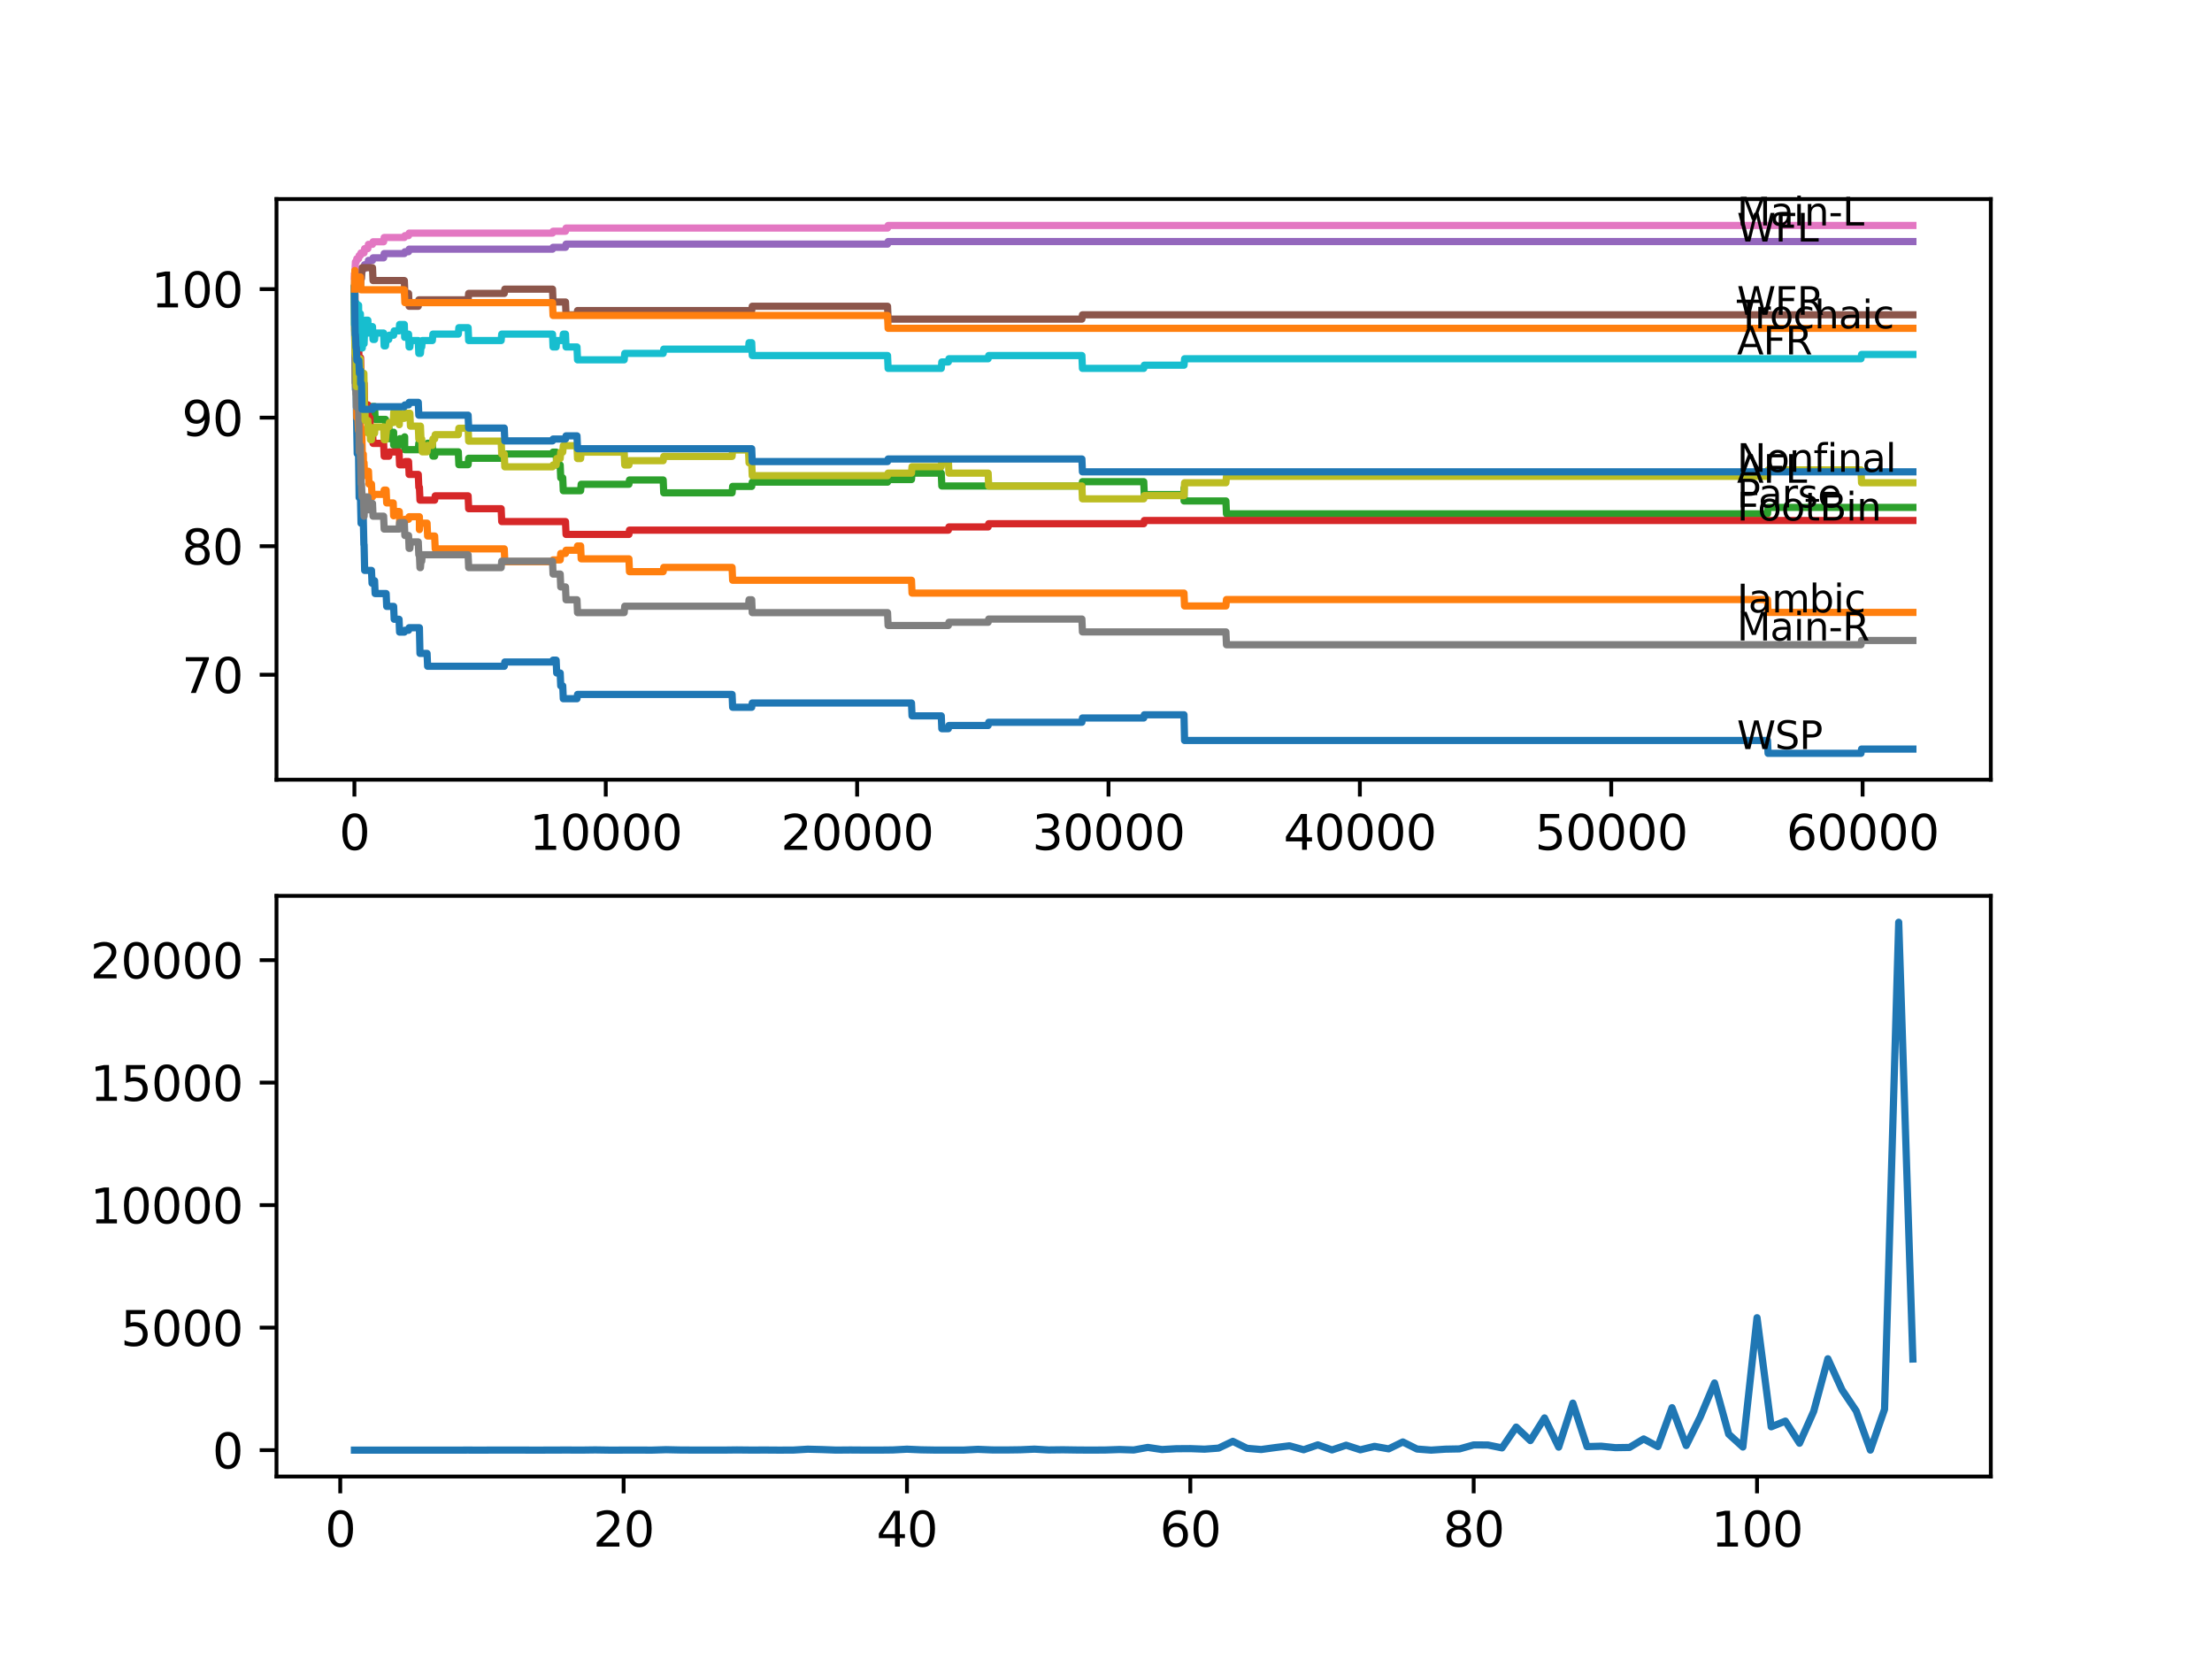 <?xml version="1.0" encoding="utf-8" standalone="no"?>
<!DOCTYPE svg PUBLIC "-//W3C//DTD SVG 1.1//EN"
  "http://www.w3.org/Graphics/SVG/1.1/DTD/svg11.dtd">
<svg xmlns:xlink="http://www.w3.org/1999/xlink" width="460.8pt" height="345.6pt" viewBox="0 0 460.8 345.6" xmlns="http://www.w3.org/2000/svg" version="1.1">
 <defs>
  <style type="text/css">*{stroke-linejoin: round; stroke-linecap: butt}</style>
 </defs>
 <g id="figure_1">
  <g id="patch_1">
   <path d="M 0 345.6 
L 460.8 345.6 
L 460.8 0 
L 0 0 
z
" style="fill: #ffffff"/>
  </g>
  <g id="axes_1">
   <g id="patch_2">
    <path d="M 57.6 162.432 
L 414.72 162.432 
L 414.72 41.472 
L 57.6 41.472 
z
" style="fill: #ffffff"/>
   </g>
   <g id="matplotlib.axis_1">
    <g id="xtick_1">
     <g id="line2d_1">
      <defs>
       <path id="m6a57944402" d="M 0 0 
L 0 3.5 
" style="stroke: #000000; stroke-width: 0.8"/>
      </defs>
      <g>
       <use xlink:href="#m6a57944402" x="73.827" y="162.432" style="stroke: #000000; stroke-width: 0.8"/>
      </g>
     </g>
     <g id="text_1">
      <!-- 0 -->
      <g transform="translate(70.646 177.03)scale(0.1 -0.1)">
       <defs>
        <path id="DejaVuSans-30" d="M 2034 4250 
Q 1547 4250 1301 3770 
Q 1056 3291 1056 2328 
Q 1056 1369 1301 889 
Q 1547 409 2034 409 
Q 2525 409 2770 889 
Q 3016 1369 3016 2328 
Q 3016 3291 2770 3770 
Q 2525 4250 2034 4250 
z
M 2034 4750 
Q 2819 4750 3233 4129 
Q 3647 3509 3647 2328 
Q 3647 1150 3233 529 
Q 2819 -91 2034 -91 
Q 1250 -91 836 529 
Q 422 1150 422 2328 
Q 422 3509 836 4129 
Q 1250 4750 2034 4750 
z
" transform="scale(0.016)"/>
       </defs>
       <use xlink:href="#DejaVuSans-30"/>
      </g>
     </g>
    </g>
    <g id="xtick_2">
     <g id="line2d_2">
      <g>
       <use xlink:href="#m6a57944402" x="126.192" y="162.432" style="stroke: #000000; stroke-width: 0.8"/>
      </g>
     </g>
     <g id="text_2">
      <!-- 10000 -->
      <g transform="translate(110.286 177.03)scale(0.1 -0.1)">
       <defs>
        <path id="DejaVuSans-31" d="M 794 531 
L 1825 531 
L 1825 4091 
L 703 3866 
L 703 4441 
L 1819 4666 
L 2450 4666 
L 2450 531 
L 3481 531 
L 3481 0 
L 794 0 
L 794 531 
z
" transform="scale(0.016)"/>
       </defs>
       <use xlink:href="#DejaVuSans-31"/>
       <use xlink:href="#DejaVuSans-30" x="63.623"/>
       <use xlink:href="#DejaVuSans-30" x="127.246"/>
       <use xlink:href="#DejaVuSans-30" x="190.869"/>
       <use xlink:href="#DejaVuSans-30" x="254.492"/>
      </g>
     </g>
    </g>
    <g id="xtick_3">
     <g id="line2d_3">
      <g>
       <use xlink:href="#m6a57944402" x="178.556" y="162.432" style="stroke: #000000; stroke-width: 0.8"/>
      </g>
     </g>
     <g id="text_3">
      <!-- 20000 -->
      <g transform="translate(162.65 177.03)scale(0.1 -0.1)">
       <defs>
        <path id="DejaVuSans-32" d="M 1228 531 
L 3431 531 
L 3431 0 
L 469 0 
L 469 531 
Q 828 903 1448 1529 
Q 2069 2156 2228 2338 
Q 2531 2678 2651 2914 
Q 2772 3150 2772 3378 
Q 2772 3750 2511 3984 
Q 2250 4219 1831 4219 
Q 1534 4219 1204 4116 
Q 875 4013 500 3803 
L 500 4441 
Q 881 4594 1212 4672 
Q 1544 4750 1819 4750 
Q 2544 4750 2975 4387 
Q 3406 4025 3406 3419 
Q 3406 3131 3298 2873 
Q 3191 2616 2906 2266 
Q 2828 2175 2409 1742 
Q 1991 1309 1228 531 
z
" transform="scale(0.016)"/>
       </defs>
       <use xlink:href="#DejaVuSans-32"/>
       <use xlink:href="#DejaVuSans-30" x="63.623"/>
       <use xlink:href="#DejaVuSans-30" x="127.246"/>
       <use xlink:href="#DejaVuSans-30" x="190.869"/>
       <use xlink:href="#DejaVuSans-30" x="254.492"/>
      </g>
     </g>
    </g>
    <g id="xtick_4">
     <g id="line2d_4">
      <g>
       <use xlink:href="#m6a57944402" x="230.921" y="162.432" style="stroke: #000000; stroke-width: 0.8"/>
      </g>
     </g>
     <g id="text_4">
      <!-- 30000 -->
      <g transform="translate(215.015 177.03)scale(0.1 -0.1)">
       <defs>
        <path id="DejaVuSans-33" d="M 2597 2516 
Q 3050 2419 3304 2112 
Q 3559 1806 3559 1356 
Q 3559 666 3084 287 
Q 2609 -91 1734 -91 
Q 1441 -91 1130 -33 
Q 819 25 488 141 
L 488 750 
Q 750 597 1062 519 
Q 1375 441 1716 441 
Q 2309 441 2620 675 
Q 2931 909 2931 1356 
Q 2931 1769 2642 2001 
Q 2353 2234 1838 2234 
L 1294 2234 
L 1294 2753 
L 1863 2753 
Q 2328 2753 2575 2939 
Q 2822 3125 2822 3475 
Q 2822 3834 2567 4026 
Q 2313 4219 1838 4219 
Q 1578 4219 1281 4162 
Q 984 4106 628 3988 
L 628 4550 
Q 988 4650 1302 4700 
Q 1616 4750 1894 4750 
Q 2613 4750 3031 4423 
Q 3450 4097 3450 3541 
Q 3450 3153 3228 2886 
Q 3006 2619 2597 2516 
z
" transform="scale(0.016)"/>
       </defs>
       <use xlink:href="#DejaVuSans-33"/>
       <use xlink:href="#DejaVuSans-30" x="63.623"/>
       <use xlink:href="#DejaVuSans-30" x="127.246"/>
       <use xlink:href="#DejaVuSans-30" x="190.869"/>
       <use xlink:href="#DejaVuSans-30" x="254.492"/>
      </g>
     </g>
    </g>
    <g id="xtick_5">
     <g id="line2d_5">
      <g>
       <use xlink:href="#m6a57944402" x="283.285" y="162.432" style="stroke: #000000; stroke-width: 0.8"/>
      </g>
     </g>
     <g id="text_5">
      <!-- 40000 -->
      <g transform="translate(267.379 177.03)scale(0.1 -0.1)">
       <defs>
        <path id="DejaVuSans-34" d="M 2419 4116 
L 825 1625 
L 2419 1625 
L 2419 4116 
z
M 2253 4666 
L 3047 4666 
L 3047 1625 
L 3713 1625 
L 3713 1100 
L 3047 1100 
L 3047 0 
L 2419 0 
L 2419 1100 
L 313 1100 
L 313 1709 
L 2253 4666 
z
" transform="scale(0.016)"/>
       </defs>
       <use xlink:href="#DejaVuSans-34"/>
       <use xlink:href="#DejaVuSans-30" x="63.623"/>
       <use xlink:href="#DejaVuSans-30" x="127.246"/>
       <use xlink:href="#DejaVuSans-30" x="190.869"/>
       <use xlink:href="#DejaVuSans-30" x="254.492"/>
      </g>
     </g>
    </g>
    <g id="xtick_6">
     <g id="line2d_6">
      <g>
       <use xlink:href="#m6a57944402" x="335.65" y="162.432" style="stroke: #000000; stroke-width: 0.8"/>
      </g>
     </g>
     <g id="text_6">
      <!-- 50000 -->
      <g transform="translate(319.744 177.03)scale(0.1 -0.1)">
       <defs>
        <path id="DejaVuSans-35" d="M 691 4666 
L 3169 4666 
L 3169 4134 
L 1269 4134 
L 1269 2991 
Q 1406 3038 1543 3061 
Q 1681 3084 1819 3084 
Q 2600 3084 3056 2656 
Q 3513 2228 3513 1497 
Q 3513 744 3044 326 
Q 2575 -91 1722 -91 
Q 1428 -91 1123 -41 
Q 819 9 494 109 
L 494 744 
Q 775 591 1075 516 
Q 1375 441 1709 441 
Q 2250 441 2565 725 
Q 2881 1009 2881 1497 
Q 2881 1984 2565 2268 
Q 2250 2553 1709 2553 
Q 1456 2553 1204 2497 
Q 953 2441 691 2322 
L 691 4666 
z
" transform="scale(0.016)"/>
       </defs>
       <use xlink:href="#DejaVuSans-35"/>
       <use xlink:href="#DejaVuSans-30" x="63.623"/>
       <use xlink:href="#DejaVuSans-30" x="127.246"/>
       <use xlink:href="#DejaVuSans-30" x="190.869"/>
       <use xlink:href="#DejaVuSans-30" x="254.492"/>
      </g>
     </g>
    </g>
    <g id="xtick_7">
     <g id="line2d_7">
      <g>
       <use xlink:href="#m6a57944402" x="388.014" y="162.432" style="stroke: #000000; stroke-width: 0.8"/>
      </g>
     </g>
     <g id="text_7">
      <!-- 60000 -->
      <g transform="translate(372.108 177.03)scale(0.1 -0.1)">
       <defs>
        <path id="DejaVuSans-36" d="M 2113 2584 
Q 1688 2584 1439 2293 
Q 1191 2003 1191 1497 
Q 1191 994 1439 701 
Q 1688 409 2113 409 
Q 2538 409 2786 701 
Q 3034 994 3034 1497 
Q 3034 2003 2786 2293 
Q 2538 2584 2113 2584 
z
M 3366 4563 
L 3366 3988 
Q 3128 4100 2886 4159 
Q 2644 4219 2406 4219 
Q 1781 4219 1451 3797 
Q 1122 3375 1075 2522 
Q 1259 2794 1537 2939 
Q 1816 3084 2150 3084 
Q 2853 3084 3261 2657 
Q 3669 2231 3669 1497 
Q 3669 778 3244 343 
Q 2819 -91 2113 -91 
Q 1303 -91 875 529 
Q 447 1150 447 2328 
Q 447 3434 972 4092 
Q 1497 4750 2381 4750 
Q 2619 4750 2861 4703 
Q 3103 4656 3366 4563 
z
" transform="scale(0.016)"/>
       </defs>
       <use xlink:href="#DejaVuSans-36"/>
       <use xlink:href="#DejaVuSans-30" x="63.623"/>
       <use xlink:href="#DejaVuSans-30" x="127.246"/>
       <use xlink:href="#DejaVuSans-30" x="190.869"/>
       <use xlink:href="#DejaVuSans-30" x="254.492"/>
      </g>
     </g>
    </g>
   </g>
   <g id="matplotlib.axis_2">
    <g id="ytick_1">
     <g id="line2d_8">
      <defs>
       <path id="mc8c6fcdc58" d="M 0 0 
L -3.5 0 
" style="stroke: #000000; stroke-width: 0.8"/>
      </defs>
      <g>
       <use xlink:href="#mc8c6fcdc58" x="57.6" y="140.562" style="stroke: #000000; stroke-width: 0.8"/>
      </g>
     </g>
     <g id="text_8">
      <!-- 70 -->
      <g transform="translate(37.875 144.361)scale(0.1 -0.1)">
       <defs>
        <path id="DejaVuSans-37" d="M 525 4666 
L 3525 4666 
L 3525 4397 
L 1831 0 
L 1172 0 
L 2766 4134 
L 525 4134 
L 525 4666 
z
" transform="scale(0.016)"/>
       </defs>
       <use xlink:href="#DejaVuSans-37"/>
       <use xlink:href="#DejaVuSans-30" x="63.623"/>
      </g>
     </g>
    </g>
    <g id="ytick_2">
     <g id="line2d_9">
      <g>
       <use xlink:href="#mc8c6fcdc58" x="57.6" y="113.785" style="stroke: #000000; stroke-width: 0.8"/>
      </g>
     </g>
     <g id="text_9">
      <!-- 80 -->
      <g transform="translate(37.875 117.584)scale(0.1 -0.1)">
       <defs>
        <path id="DejaVuSans-38" d="M 2034 2216 
Q 1584 2216 1326 1975 
Q 1069 1734 1069 1313 
Q 1069 891 1326 650 
Q 1584 409 2034 409 
Q 2484 409 2743 651 
Q 3003 894 3003 1313 
Q 3003 1734 2745 1975 
Q 2488 2216 2034 2216 
z
M 1403 2484 
Q 997 2584 770 2862 
Q 544 3141 544 3541 
Q 544 4100 942 4425 
Q 1341 4750 2034 4750 
Q 2731 4750 3128 4425 
Q 3525 4100 3525 3541 
Q 3525 3141 3298 2862 
Q 3072 2584 2669 2484 
Q 3125 2378 3379 2068 
Q 3634 1759 3634 1313 
Q 3634 634 3220 271 
Q 2806 -91 2034 -91 
Q 1263 -91 848 271 
Q 434 634 434 1313 
Q 434 1759 690 2068 
Q 947 2378 1403 2484 
z
M 1172 3481 
Q 1172 3119 1398 2916 
Q 1625 2713 2034 2713 
Q 2441 2713 2670 2916 
Q 2900 3119 2900 3481 
Q 2900 3844 2670 4047 
Q 2441 4250 2034 4250 
Q 1625 4250 1398 4047 
Q 1172 3844 1172 3481 
z
" transform="scale(0.016)"/>
       </defs>
       <use xlink:href="#DejaVuSans-38"/>
       <use xlink:href="#DejaVuSans-30" x="63.623"/>
      </g>
     </g>
    </g>
    <g id="ytick_3">
     <g id="line2d_10">
      <g>
       <use xlink:href="#mc8c6fcdc58" x="57.6" y="87.008" style="stroke: #000000; stroke-width: 0.8"/>
      </g>
     </g>
     <g id="text_10">
      <!-- 90 -->
      <g transform="translate(37.875 90.807)scale(0.1 -0.1)">
       <defs>
        <path id="DejaVuSans-39" d="M 703 97 
L 703 672 
Q 941 559 1184 500 
Q 1428 441 1663 441 
Q 2288 441 2617 861 
Q 2947 1281 2994 2138 
Q 2813 1869 2534 1725 
Q 2256 1581 1919 1581 
Q 1219 1581 811 2004 
Q 403 2428 403 3163 
Q 403 3881 828 4315 
Q 1253 4750 1959 4750 
Q 2769 4750 3195 4129 
Q 3622 3509 3622 2328 
Q 3622 1225 3098 567 
Q 2575 -91 1691 -91 
Q 1453 -91 1209 -44 
Q 966 3 703 97 
z
M 1959 2075 
Q 2384 2075 2632 2365 
Q 2881 2656 2881 3163 
Q 2881 3666 2632 3958 
Q 2384 4250 1959 4250 
Q 1534 4250 1286 3958 
Q 1038 3666 1038 3163 
Q 1038 2656 1286 2365 
Q 1534 2075 1959 2075 
z
" transform="scale(0.016)"/>
       </defs>
       <use xlink:href="#DejaVuSans-39"/>
       <use xlink:href="#DejaVuSans-30" x="63.623"/>
      </g>
     </g>
    </g>
    <g id="ytick_4">
     <g id="line2d_11">
      <g>
       <use xlink:href="#mc8c6fcdc58" x="57.6" y="60.231" style="stroke: #000000; stroke-width: 0.8"/>
      </g>
     </g>
     <g id="text_11">
      <!-- 100 -->
      <g transform="translate(31.512 64.03)scale(0.1 -0.1)">
       <use xlink:href="#DejaVuSans-31"/>
       <use xlink:href="#DejaVuSans-30" x="63.623"/>
       <use xlink:href="#DejaVuSans-30" x="127.246"/>
      </g>
     </g>
    </g>
   </g>
   <g id="line2d_12">
    <path d="M 73.833 60.231 
L 73.979 79.778 
L 74.037 78.439 
L 74.042 81.117 
L 74.084 80.448 
L 74.168 80.448 
L 74.288 87.811 
L 74.294 87.811 
L 74.414 94.505 
L 74.692 94.505 
L 74.817 103.654 
L 75.095 103.654 
L 75.215 109.01 
L 75.304 109.01 
L 75.419 108.117 
L 75.681 108.117 
L 75.802 113.472 
L 75.844 113.472 
L 75.964 118.828 
L 77.388 118.828 
L 77.503 121.505 
L 77.598 121.505 
L 77.713 120.97 
L 78.032 120.97 
L 78.148 123.648 
L 80.441 123.648 
L 80.556 126.325 
L 82.002 126.325 
L 82.117 129.003 
L 83.127 129.003 
L 83.243 131.681 
L 84.227 131.681 
L 84.342 131.298 
L 85.112 131.298 
L 85.227 130.763 
L 87.369 130.763 
L 87.489 136.118 
L 88.966 136.118 
L 89.081 138.796 
L 105.047 138.796 
L 105.162 137.903 
L 115.096 137.903 
L 115.211 137.521 
L 115.855 137.521 
L 115.97 140.198 
L 116.698 140.198 
L 116.813 142.876 
L 117.227 142.876 
L 117.342 145.554 
L 120.196 145.554 
L 120.311 144.661 
L 152.505 144.661 
L 152.62 147.339 
L 156.59 147.339 
L 156.705 146.446 
L 189.878 146.446 
L 189.993 149.124 
L 196.083 149.124 
L 196.198 151.802 
L 197.56 151.802 
L 197.675 151.132 
L 205.849 151.132 
L 205.964 150.463 
L 225.376 150.463 
L 225.491 149.57 
L 238.262 149.57 
L 238.378 148.901 
L 246.646 148.901 
L 246.766 154.256 
L 368.205 154.256 
L 368.32 156.934 
L 387.679 156.934 
L 387.794 156.041 
L 398.487 156.041 
L 398.487 156.041 
" clip-path="url(#pc4b57dc999)" style="fill: none; stroke: #1f77b4; stroke-width: 1.5; stroke-linecap: square"/>
   </g>
   <g id="line2d_13">
    <path d="M 73.833 60.231 
L 73.969 73.396 
L 73.979 73.396 
L 74.063 80.537 
L 74.1 78.975 
L 74.215 78.975 
L 74.341 87.008 
L 74.566 87.008 
L 74.681 89.686 
L 74.739 89.686 
L 74.859 87.454 
L 75.095 87.454 
L 75.131 90.132 
L 75.205 89.239 
L 75.351 89.239 
L 75.472 94.595 
L 75.681 94.595 
L 75.723 97.272 
L 75.791 96.38 
L 75.833 96.38 
L 75.948 99.058 
L 76.629 99.058 
L 76.744 98.165 
L 76.76 98.165 
L 76.875 100.843 
L 77.388 100.843 
L 77.503 103.52 
L 77.598 103.52 
L 77.713 102.985 
L 79.912 102.985 
L 80.027 102.092 
L 80.441 102.092 
L 80.556 104.77 
L 81.918 104.77 
L 82.002 107.448 
L 82.028 106.555 
L 83.175 106.555 
L 83.29 109.233 
L 84.227 109.233 
L 84.348 108.181 
L 85.112 108.181 
L 85.227 107.645 
L 87.369 107.645 
L 87.374 110.323 
L 87.479 108.984 
L 88.966 108.984 
L 89.081 111.662 
L 90.547 111.662 
L 90.663 114.339 
L 105.047 114.339 
L 105.162 117.017 
L 115.096 117.017 
L 115.211 116.635 
L 116.698 116.635 
L 116.813 115.296 
L 117.803 115.296 
L 117.918 114.626 
L 120.196 114.626 
L 120.311 113.734 
L 120.956 113.734 
L 121.071 116.412 
L 131.015 116.412 
L 131.13 119.089 
L 138.152 119.089 
L 138.267 118.197 
L 152.505 118.197 
L 152.62 120.874 
L 189.878 120.874 
L 189.993 123.552 
L 246.646 123.552 
L 246.761 126.23 
L 255.38 126.23 
L 255.496 124.891 
L 368.205 124.891 
L 368.32 127.569 
L 398.487 127.569 
L 398.487 127.569 
" clip-path="url(#pc4b57dc999)" style="fill: none; stroke: #ff7f0e; stroke-width: 1.5; stroke-linecap: square"/>
   </g>
   <g id="line2d_14">
    <path d="M 73.833 60.231 
L 73.943 67.372 
L 73.953 66.033 
L 73.969 66.033 
L 74.095 74.512 
L 74.215 74.512 
L 74.294 71.165 
L 74.309 73.843 
L 74.424 77.859 
L 74.566 77.859 
L 74.681 76.52 
L 74.692 76.52 
L 74.817 85.669 
L 75.079 85.669 
L 75.131 82.456 
L 75.194 85.134 
L 75.304 85.134 
L 75.435 81.563 
L 75.466 81.563 
L 75.582 84.241 
L 75.681 84.241 
L 75.723 82.902 
L 75.728 85.58 
L 75.786 85.58 
L 75.833 85.58 
L 75.948 84.687 
L 76.011 84.687 
L 76.126 87.365 
L 76.76 87.365 
L 76.875 86.026 
L 77.388 86.026 
L 77.503 84.687 
L 78.032 84.687 
L 78.148 87.365 
L 80.305 87.365 
L 80.42 90.043 
L 80.441 90.043 
L 80.556 88.704 
L 80.991 88.704 
L 81.106 91.382 
L 81.918 91.382 
L 82.002 90.043 
L 82.007 92.72 
L 82.023 92.72 
L 83.175 92.72 
L 83.29 91.382 
L 84.227 91.382 
L 84.3 90.999 
L 84.306 93.677 
L 87.133 93.677 
L 87.249 92.338 
L 87.369 92.338 
L 87.374 90.999 
L 87.379 93.677 
L 87.474 93.677 
L 88.966 93.677 
L 89.081 92.338 
L 90.066 92.338 
L 90.181 95.016 
L 90.547 95.016 
L 90.663 94.123 
L 95.475 94.123 
L 95.59 96.801 
L 97.517 96.801 
L 97.632 95.462 
L 105.047 95.462 
L 105.162 94.569 
L 115.096 94.569 
L 115.211 94.187 
L 115.855 94.187 
L 115.97 96.864 
L 116.698 96.864 
L 116.813 99.542 
L 117.227 99.542 
L 117.342 102.22 
L 120.956 102.22 
L 121.071 100.881 
L 131.015 100.881 
L 131.13 99.988 
L 138.152 99.988 
L 138.267 102.666 
L 152.505 102.666 
L 152.62 101.327 
L 156.59 101.327 
L 156.705 100.435 
L 184.893 100.435 
L 185.008 99.899 
L 189.878 99.899 
L 189.993 98.56 
L 196.083 98.56 
L 196.198 101.238 
L 225.376 101.238 
L 225.491 100.345 
L 238.262 100.345 
L 238.378 103.023 
L 246.646 103.023 
L 246.656 101.684 
L 246.662 104.362 
L 246.751 104.362 
L 255.38 104.362 
L 255.496 107.04 
L 368.205 107.04 
L 368.32 105.701 
L 398.487 105.701 
L 398.487 105.701 
" clip-path="url(#pc4b57dc999)" style="fill: none; stroke: #2ca02c; stroke-width: 1.5; stroke-linecap: square"/>
   </g>
   <g id="line2d_15">
    <path d="M 73.833 60.231 
L 73.848 59.562 
L 73.854 62.239 
L 73.911 61.347 
L 74.032 66.702 
L 74.068 66.702 
L 74.168 66.033 
L 74.288 71.388 
L 74.309 71.388 
L 74.362 70.049 
L 74.367 72.727 
L 74.409 72.727 
L 74.692 72.727 
L 74.754 71.834 
L 74.76 74.512 
L 74.791 74.512 
L 75.116 74.512 
L 75.236 79.867 
L 75.844 79.867 
L 75.964 85.223 
L 76.011 85.223 
L 76.126 84.33 
L 76.629 84.33 
L 76.744 87.008 
L 77.064 87.008 
L 77.179 89.686 
L 77.598 89.686 
L 77.713 92.363 
L 79.912 92.363 
L 80.027 95.041 
L 80.991 95.041 
L 81.106 94.148 
L 83.127 94.148 
L 83.243 96.826 
L 84.3 96.826 
L 84.416 96.157 
L 85.112 96.157 
L 85.227 98.834 
L 87.133 98.834 
L 87.249 101.512 
L 87.374 101.512 
L 87.489 104.19 
L 90.547 104.19 
L 90.663 103.297 
L 97.517 103.297 
L 97.632 105.975 
L 104.403 105.975 
L 104.518 108.653 
L 117.803 108.653 
L 117.918 111.33 
L 131.015 111.33 
L 131.13 110.438 
L 197.56 110.438 
L 197.675 109.768 
L 205.849 109.768 
L 205.964 109.099 
L 238.262 109.099 
L 238.378 108.429 
L 398.487 108.429 
L 398.487 108.429 
" clip-path="url(#pc4b57dc999)" style="fill: none; stroke: #d62728; stroke-width: 1.5; stroke-linecap: square"/>
   </g>
   <g id="line2d_16">
    <path d="M 73.833 60.231 
L 73.901 60.231 
L 74.021 58.803 
L 74.032 58.803 
L 74.147 57.91 
L 74.215 57.91 
L 74.33 57.241 
L 74.702 57.241 
L 74.817 56.572 
L 75.079 56.572 
L 75.194 56.036 
L 75.833 56.036 
L 75.948 55.143 
L 76.629 55.143 
L 76.744 54.251 
L 77.598 54.251 
L 77.713 53.715 
L 79.912 53.715 
L 80.027 52.823 
L 84.227 52.823 
L 84.342 52.44 
L 85.112 52.44 
L 85.227 51.905 
L 115.096 51.905 
L 115.211 51.522 
L 117.803 51.522 
L 117.918 50.853 
L 184.893 50.853 
L 185.008 50.317 
L 398.487 50.317 
L 398.487 50.317 
" clip-path="url(#pc4b57dc999)" style="fill: none; stroke: #9467bd; stroke-width: 1.5; stroke-linecap: square"/>
   </g>
   <g id="line2d_17">
    <path d="M 73.833 60.231 
L 73.854 60.231 
L 73.901 57.553 
L 73.927 62.909 
L 73.964 60.231 
L 74.047 60.231 
L 74.163 58.892 
L 74.236 58.892 
L 74.351 57.553 
L 74.754 57.553 
L 74.87 56.661 
L 75.079 56.661 
L 75.116 59.339 
L 75.189 58 
L 75.304 58 
L 75.425 55.768 
L 77.598 55.768 
L 77.713 58.446 
L 84.227 58.446 
L 84.342 61.124 
L 85.112 61.124 
L 85.227 63.801 
L 87.133 63.801 
L 87.249 62.463 
L 97.517 62.463 
L 97.632 61.124 
L 105.047 61.124 
L 105.162 60.231 
L 115.096 60.231 
L 115.211 62.909 
L 117.803 62.909 
L 117.918 65.586 
L 120.196 65.586 
L 120.311 64.694 
L 156.59 64.694 
L 156.705 63.801 
L 184.893 63.801 
L 185.008 66.479 
L 225.376 66.479 
L 225.491 65.586 
L 398.487 65.586 
L 398.487 65.586 
" clip-path="url(#pc4b57dc999)" style="fill: none; stroke: #8c564b; stroke-width: 1.5; stroke-linecap: square"/>
   </g>
   <g id="line2d_18">
    <path d="M 73.833 57.553 
L 73.901 57.553 
L 74.037 54.563 
L 74.215 54.563 
L 74.33 53.894 
L 74.702 53.894 
L 74.817 53.224 
L 75.079 53.224 
L 75.194 52.689 
L 75.833 52.689 
L 75.948 51.796 
L 76.629 51.796 
L 76.744 50.904 
L 77.598 50.904 
L 77.713 50.368 
L 79.912 50.368 
L 80.027 49.476 
L 84.227 49.476 
L 84.342 49.093 
L 85.112 49.093 
L 85.227 48.558 
L 115.096 48.558 
L 115.211 48.175 
L 117.803 48.175 
L 117.918 47.506 
L 184.893 47.506 
L 185.008 46.97 
L 398.487 46.97 
L 398.487 46.97 
" clip-path="url(#pc4b57dc999)" style="fill: none; stroke: #e377c2; stroke-width: 1.5; stroke-linecap: square"/>
   </g>
   <g id="line2d_19">
    <path d="M 73.833 62.909 
L 73.848 62.909 
L 73.985 76.743 
L 74.032 76.743 
L 74.152 82.099 
L 74.168 82.099 
L 74.215 79.421 
L 74.241 84.777 
L 74.267 84.777 
L 74.362 84.777 
L 74.477 83.438 
L 74.702 83.438 
L 74.833 94.148 
L 75.011 94.148 
L 75.079 92.81 
L 75.084 95.487 
L 75.116 95.487 
L 75.236 100.843 
L 75.304 100.843 
L 75.419 103.52 
L 75.723 103.52 
L 75.838 107.537 
L 75.844 107.537 
L 75.964 104.859 
L 76.048 104.859 
L 76.163 103.52 
L 76.629 103.52 
L 76.744 106.198 
L 77.064 106.198 
L 77.179 104.859 
L 77.598 104.859 
L 77.713 107.537 
L 79.912 107.537 
L 80.027 110.215 
L 83.127 110.215 
L 83.243 108.876 
L 84.227 108.876 
L 84.342 111.553 
L 85.112 111.553 
L 85.227 114.231 
L 85.384 114.231 
L 85.5 112.892 
L 87.133 112.892 
L 87.249 115.57 
L 87.374 115.57 
L 87.489 118.248 
L 87.584 118.248 
L 87.699 116.909 
L 87.851 116.909 
L 87.966 115.57 
L 97.517 115.57 
L 97.632 118.248 
L 104.403 118.248 
L 104.518 116.909 
L 115.096 116.909 
L 115.211 119.586 
L 116.698 119.586 
L 116.813 122.264 
L 117.803 122.264 
L 117.918 124.942 
L 120.196 124.942 
L 120.311 127.62 
L 130.03 127.62 
L 130.145 126.281 
L 155.925 126.281 
L 156.04 124.942 
L 156.59 124.942 
L 156.705 127.62 
L 184.893 127.62 
L 185.008 130.297 
L 197.56 130.297 
L 197.675 129.628 
L 205.849 129.628 
L 205.964 128.958 
L 225.376 128.958 
L 225.491 131.636 
L 255.38 131.636 
L 255.496 134.314 
L 387.679 134.314 
L 387.794 133.421 
L 398.487 133.421 
L 398.487 133.421 
" clip-path="url(#pc4b57dc999)" style="fill: none; stroke: #7f7f7f; stroke-width: 1.5; stroke-linecap: square"/>
   </g>
   <g id="line2d_20">
    <path d="M 73.833 60.231 
L 73.838 59.562 
L 73.864 68.934 
L 73.869 68.041 
L 73.969 73.62 
L 73.985 72.281 
L 74.037 72.281 
L 74.047 71.388 
L 74.053 74.066 
L 74.142 72.504 
L 74.168 72.504 
L 74.246 80.537 
L 74.288 79.198 
L 74.294 79.198 
L 74.362 75.182 
L 74.409 77.859 
L 74.566 77.859 
L 74.681 76.52 
L 74.692 76.52 
L 74.754 74.735 
L 74.76 77.413 
L 74.801 76.074 
L 74.807 76.074 
L 74.922 74.735 
L 75.011 74.735 
L 75.126 78.216 
L 75.131 78.216 
L 75.247 77.324 
L 75.304 77.324 
L 75.388 82.679 
L 75.419 81.34 
L 75.466 81.34 
L 75.582 80.001 
L 75.681 80.001 
L 75.796 77.77 
L 75.802 77.77 
L 75.927 85.803 
L 76.011 85.803 
L 76.048 84.91 
L 76.053 87.588 
L 76.111 87.588 
L 76.629 87.588 
L 76.744 90.266 
L 76.76 90.266 
L 76.875 88.927 
L 77.064 88.927 
L 77.179 91.605 
L 77.388 91.605 
L 77.503 90.266 
L 78.032 90.266 
L 78.148 88.927 
L 79.912 88.927 
L 80.027 91.605 
L 80.305 91.605 
L 80.42 90.266 
L 80.441 90.266 
L 80.556 88.927 
L 80.991 88.927 
L 81.106 88.034 
L 81.918 88.034 
L 82.033 85.803 
L 83.127 85.803 
L 83.175 88.481 
L 83.237 87.142 
L 84.227 87.142 
L 84.348 86.09 
L 85.384 86.09 
L 85.5 88.768 
L 87.133 88.768 
L 87.249 91.445 
L 87.369 91.445 
L 87.489 88.768 
L 87.584 88.768 
L 87.699 91.445 
L 87.851 91.445 
L 87.966 94.123 
L 88.966 94.123 
L 89.081 92.784 
L 90.066 92.784 
L 90.181 91.445 
L 90.547 91.445 
L 90.663 90.553 
L 95.475 90.553 
L 95.59 89.214 
L 97.517 89.214 
L 97.632 91.892 
L 104.403 91.892 
L 104.518 94.569 
L 105.047 94.569 
L 105.162 97.247 
L 115.096 97.247 
L 115.211 96.864 
L 115.855 96.864 
L 115.97 95.526 
L 116.698 95.526 
L 116.813 94.187 
L 117.227 94.187 
L 117.342 92.848 
L 120.196 92.848 
L 120.311 95.526 
L 120.956 95.526 
L 121.071 94.187 
L 130.03 94.187 
L 130.145 96.864 
L 131.015 96.864 
L 131.13 95.972 
L 138.152 95.972 
L 138.267 95.079 
L 152.505 95.079 
L 152.62 93.74 
L 155.925 93.74 
L 156.04 96.418 
L 156.59 96.418 
L 156.705 99.096 
L 184.893 99.096 
L 185.008 98.56 
L 189.878 98.56 
L 189.993 97.221 
L 196.083 97.221 
L 196.198 95.883 
L 197.56 95.883 
L 197.675 98.56 
L 205.849 98.56 
L 205.964 101.238 
L 225.376 101.238 
L 225.491 103.916 
L 238.262 103.916 
L 238.378 103.246 
L 246.646 103.246 
L 246.766 100.569 
L 255.38 100.569 
L 255.496 99.23 
L 368.205 99.23 
L 368.32 97.891 
L 387.679 97.891 
L 387.794 100.569 
L 398.487 100.569 
L 398.487 100.569 
" clip-path="url(#pc4b57dc999)" style="fill: none; stroke: #bcbd22; stroke-width: 1.5; stroke-linecap: square"/>
   </g>
   <g id="line2d_21">
    <path d="M 73.833 60.231 
L 73.838 59.562 
L 73.854 67.595 
L 73.906 64.917 
L 73.911 64.917 
L 73.927 67.595 
L 74.021 64.917 
L 74.032 64.917 
L 74.037 67.595 
L 74.142 65.81 
L 74.168 65.81 
L 74.215 63.132 
L 74.241 68.487 
L 74.267 68.487 
L 74.294 68.487 
L 74.419 64.471 
L 74.692 64.471 
L 74.702 63.578 
L 74.76 68.041 
L 74.781 68.041 
L 74.807 68.041 
L 74.922 66.702 
L 75.011 66.702 
L 75.079 65.363 
L 75.084 68.041 
L 75.116 68.041 
L 75.131 70.719 
L 75.226 69.826 
L 75.304 69.826 
L 75.419 72.504 
L 75.466 72.504 
L 75.582 71.165 
L 75.723 71.165 
L 75.833 68.934 
L 75.844 71.611 
L 75.943 68.934 
L 76.011 68.934 
L 76.132 66.702 
L 76.629 66.702 
L 76.744 69.38 
L 77.064 69.38 
L 77.179 68.041 
L 77.598 68.041 
L 77.713 70.719 
L 78.032 70.719 
L 78.148 69.38 
L 79.912 69.38 
L 80.027 72.058 
L 80.305 72.058 
L 80.42 70.719 
L 80.991 70.719 
L 81.106 69.826 
L 82.002 69.826 
L 82.117 68.934 
L 83.127 68.934 
L 83.243 67.595 
L 84.227 67.595 
L 84.3 70.272 
L 84.337 69.603 
L 85.112 69.603 
L 85.227 72.281 
L 85.384 72.281 
L 85.5 70.942 
L 87.133 70.942 
L 87.249 73.62 
L 87.584 73.62 
L 87.699 72.281 
L 87.851 72.281 
L 87.966 70.942 
L 90.066 70.942 
L 90.181 69.603 
L 95.475 69.603 
L 95.59 68.264 
L 97.517 68.264 
L 97.632 70.942 
L 104.403 70.942 
L 104.518 69.603 
L 115.096 69.603 
L 115.211 72.281 
L 115.855 72.281 
L 115.97 70.942 
L 117.227 70.942 
L 117.342 69.603 
L 117.803 69.603 
L 117.918 72.281 
L 120.196 72.281 
L 120.311 74.958 
L 130.03 74.958 
L 130.145 73.62 
L 138.152 73.62 
L 138.267 72.727 
L 155.925 72.727 
L 156.04 71.388 
L 156.59 71.388 
L 156.705 74.066 
L 184.893 74.066 
L 185.008 76.743 
L 196.083 76.743 
L 196.198 75.405 
L 197.56 75.405 
L 197.675 74.735 
L 205.849 74.735 
L 205.964 74.066 
L 225.376 74.066 
L 225.491 76.743 
L 238.262 76.743 
L 238.378 76.074 
L 246.656 76.074 
L 246.772 74.735 
L 387.679 74.735 
L 387.794 73.843 
L 398.487 73.843 
L 398.487 73.843 
" clip-path="url(#pc4b57dc999)" style="fill: none; stroke: #17becf; stroke-width: 1.5; stroke-linecap: square"/>
   </g>
   <g id="line2d_22">
    <path d="M 73.833 60.231 
L 73.854 60.231 
L 73.979 69.737 
L 74.047 69.737 
L 74.163 72.415 
L 74.236 72.415 
L 74.351 75.092 
L 74.754 75.092 
L 74.87 77.77 
L 75.079 77.77 
L 75.116 77.234 
L 75.121 79.912 
L 75.168 79.912 
L 75.304 79.912 
L 75.425 85.267 
L 77.598 85.267 
L 77.713 84.732 
L 84.227 84.732 
L 84.342 84.349 
L 85.112 84.349 
L 85.227 83.814 
L 87.133 83.814 
L 87.249 86.492 
L 97.517 86.492 
L 97.632 89.169 
L 105.047 89.169 
L 105.162 91.847 
L 115.096 91.847 
L 115.211 91.464 
L 117.803 91.464 
L 117.918 90.795 
L 120.196 90.795 
L 120.311 93.473 
L 156.59 93.473 
L 156.705 96.15 
L 184.893 96.15 
L 185.008 95.615 
L 225.376 95.615 
L 225.491 98.292 
L 398.487 98.292 
L 398.487 98.292 
" clip-path="url(#pc4b57dc999)" style="fill: none; stroke: #1f77b4; stroke-width: 1.5; stroke-linecap: square"/>
   </g>
   <g id="line2d_23">
    <path d="M 73.833 60.231 
L 73.922 56.348 
L 73.953 59.026 
L 73.979 59.026 
L 74.095 57.687 
L 75.079 57.687 
L 75.194 60.365 
L 84.227 60.365 
L 84.342 63.043 
L 115.096 63.043 
L 115.211 65.72 
L 184.893 65.72 
L 185.008 68.398 
L 398.487 68.398 
L 398.487 68.398 
" clip-path="url(#pc4b57dc999)" style="fill: none; stroke: #ff7f0e; stroke-width: 1.5; stroke-linecap: square"/>
   </g>
   <g id="patch_3">
    <path d="M 57.6 162.432 
L 57.6 41.472 
" style="fill: none; stroke: #000000; stroke-width: 0.8; stroke-linejoin: miter; stroke-linecap: square"/>
   </g>
   <g id="patch_4">
    <path d="M 414.72 162.432 
L 414.72 41.472 
" style="fill: none; stroke: #000000; stroke-width: 0.8; stroke-linejoin: miter; stroke-linecap: square"/>
   </g>
   <g id="patch_5">
    <path d="M 57.6 162.432 
L 414.72 162.432 
" style="fill: none; stroke: #000000; stroke-width: 0.8; stroke-linejoin: miter; stroke-linecap: square"/>
   </g>
   <g id="patch_6">
    <path d="M 57.6 41.472 
L 414.72 41.472 
" style="fill: none; stroke: #000000; stroke-width: 0.8; stroke-linejoin: miter; stroke-linecap: square"/>
   </g>
   <g id="text_12">
    <!-- WSP -->
    <g transform="translate(361.832 156.041)scale(0.08 -0.08)">
     <defs>
      <path id="DejaVuSans-57" d="M 213 4666 
L 850 4666 
L 1831 722 
L 2809 4666 
L 3519 4666 
L 4500 722 
L 5478 4666 
L 6119 4666 
L 4947 0 
L 4153 0 
L 3169 4050 
L 2175 0 
L 1381 0 
L 213 4666 
z
" transform="scale(0.016)"/>
      <path id="DejaVuSans-53" d="M 3425 4513 
L 3425 3897 
Q 3066 4069 2747 4153 
Q 2428 4238 2131 4238 
Q 1616 4238 1336 4038 
Q 1056 3838 1056 3469 
Q 1056 3159 1242 3001 
Q 1428 2844 1947 2747 
L 2328 2669 
Q 3034 2534 3370 2195 
Q 3706 1856 3706 1288 
Q 3706 609 3251 259 
Q 2797 -91 1919 -91 
Q 1588 -91 1214 -16 
Q 841 59 441 206 
L 441 856 
Q 825 641 1194 531 
Q 1563 422 1919 422 
Q 2459 422 2753 634 
Q 3047 847 3047 1241 
Q 3047 1584 2836 1778 
Q 2625 1972 2144 2069 
L 1759 2144 
Q 1053 2284 737 2584 
Q 422 2884 422 3419 
Q 422 4038 858 4394 
Q 1294 4750 2059 4750 
Q 2388 4750 2728 4690 
Q 3069 4631 3425 4513 
z
" transform="scale(0.016)"/>
      <path id="DejaVuSans-50" d="M 1259 4147 
L 1259 2394 
L 2053 2394 
Q 2494 2394 2734 2622 
Q 2975 2850 2975 3272 
Q 2975 3691 2734 3919 
Q 2494 4147 2053 4147 
L 1259 4147 
z
M 628 4666 
L 2053 4666 
Q 2838 4666 3239 4311 
Q 3641 3956 3641 3272 
Q 3641 2581 3239 2228 
Q 2838 1875 2053 1875 
L 1259 1875 
L 1259 0 
L 628 0 
L 628 4666 
z
" transform="scale(0.016)"/>
     </defs>
     <use xlink:href="#DejaVuSans-57"/>
     <use xlink:href="#DejaVuSans-53" x="98.877"/>
     <use xlink:href="#DejaVuSans-50" x="162.354"/>
    </g>
   </g>
   <g id="text_13">
    <!-- Iambic -->
    <g transform="translate(361.832 127.569)scale(0.08 -0.08)">
     <defs>
      <path id="DejaVuSans-49" d="M 628 4666 
L 1259 4666 
L 1259 0 
L 628 0 
L 628 4666 
z
" transform="scale(0.016)"/>
      <path id="DejaVuSans-61" d="M 2194 1759 
Q 1497 1759 1228 1600 
Q 959 1441 959 1056 
Q 959 750 1161 570 
Q 1363 391 1709 391 
Q 2188 391 2477 730 
Q 2766 1069 2766 1631 
L 2766 1759 
L 2194 1759 
z
M 3341 1997 
L 3341 0 
L 2766 0 
L 2766 531 
Q 2569 213 2275 61 
Q 1981 -91 1556 -91 
Q 1019 -91 701 211 
Q 384 513 384 1019 
Q 384 1609 779 1909 
Q 1175 2209 1959 2209 
L 2766 2209 
L 2766 2266 
Q 2766 2663 2505 2880 
Q 2244 3097 1772 3097 
Q 1472 3097 1187 3025 
Q 903 2953 641 2809 
L 641 3341 
Q 956 3463 1253 3523 
Q 1550 3584 1831 3584 
Q 2591 3584 2966 3190 
Q 3341 2797 3341 1997 
z
" transform="scale(0.016)"/>
      <path id="DejaVuSans-6d" d="M 3328 2828 
Q 3544 3216 3844 3400 
Q 4144 3584 4550 3584 
Q 5097 3584 5394 3201 
Q 5691 2819 5691 2113 
L 5691 0 
L 5113 0 
L 5113 2094 
Q 5113 2597 4934 2840 
Q 4756 3084 4391 3084 
Q 3944 3084 3684 2787 
Q 3425 2491 3425 1978 
L 3425 0 
L 2847 0 
L 2847 2094 
Q 2847 2600 2669 2842 
Q 2491 3084 2119 3084 
Q 1678 3084 1418 2786 
Q 1159 2488 1159 1978 
L 1159 0 
L 581 0 
L 581 3500 
L 1159 3500 
L 1159 2956 
Q 1356 3278 1631 3431 
Q 1906 3584 2284 3584 
Q 2666 3584 2933 3390 
Q 3200 3197 3328 2828 
z
" transform="scale(0.016)"/>
      <path id="DejaVuSans-62" d="M 3116 1747 
Q 3116 2381 2855 2742 
Q 2594 3103 2138 3103 
Q 1681 3103 1420 2742 
Q 1159 2381 1159 1747 
Q 1159 1113 1420 752 
Q 1681 391 2138 391 
Q 2594 391 2855 752 
Q 3116 1113 3116 1747 
z
M 1159 2969 
Q 1341 3281 1617 3432 
Q 1894 3584 2278 3584 
Q 2916 3584 3314 3078 
Q 3713 2572 3713 1747 
Q 3713 922 3314 415 
Q 2916 -91 2278 -91 
Q 1894 -91 1617 61 
Q 1341 213 1159 525 
L 1159 0 
L 581 0 
L 581 4863 
L 1159 4863 
L 1159 2969 
z
" transform="scale(0.016)"/>
      <path id="DejaVuSans-69" d="M 603 3500 
L 1178 3500 
L 1178 0 
L 603 0 
L 603 3500 
z
M 603 4863 
L 1178 4863 
L 1178 4134 
L 603 4134 
L 603 4863 
z
" transform="scale(0.016)"/>
      <path id="DejaVuSans-63" d="M 3122 3366 
L 3122 2828 
Q 2878 2963 2633 3030 
Q 2388 3097 2138 3097 
Q 1578 3097 1268 2742 
Q 959 2388 959 1747 
Q 959 1106 1268 751 
Q 1578 397 2138 397 
Q 2388 397 2633 464 
Q 2878 531 3122 666 
L 3122 134 
Q 2881 22 2623 -34 
Q 2366 -91 2075 -91 
Q 1284 -91 818 406 
Q 353 903 353 1747 
Q 353 2603 823 3093 
Q 1294 3584 2113 3584 
Q 2378 3584 2631 3529 
Q 2884 3475 3122 3366 
z
" transform="scale(0.016)"/>
     </defs>
     <use xlink:href="#DejaVuSans-49"/>
     <use xlink:href="#DejaVuSans-61" x="29.492"/>
     <use xlink:href="#DejaVuSans-6d" x="90.771"/>
     <use xlink:href="#DejaVuSans-62" x="188.184"/>
     <use xlink:href="#DejaVuSans-69" x="251.66"/>
     <use xlink:href="#DejaVuSans-63" x="279.443"/>
    </g>
   </g>
   <g id="text_14">
    <!-- Parse -->
    <g transform="translate(361.832 105.701)scale(0.08 -0.08)">
     <defs>
      <path id="DejaVuSans-72" d="M 2631 2963 
Q 2534 3019 2420 3045 
Q 2306 3072 2169 3072 
Q 1681 3072 1420 2755 
Q 1159 2438 1159 1844 
L 1159 0 
L 581 0 
L 581 3500 
L 1159 3500 
L 1159 2956 
Q 1341 3275 1631 3429 
Q 1922 3584 2338 3584 
Q 2397 3584 2469 3576 
Q 2541 3569 2628 3553 
L 2631 2963 
z
" transform="scale(0.016)"/>
      <path id="DejaVuSans-73" d="M 2834 3397 
L 2834 2853 
Q 2591 2978 2328 3040 
Q 2066 3103 1784 3103 
Q 1356 3103 1142 2972 
Q 928 2841 928 2578 
Q 928 2378 1081 2264 
Q 1234 2150 1697 2047 
L 1894 2003 
Q 2506 1872 2764 1633 
Q 3022 1394 3022 966 
Q 3022 478 2636 193 
Q 2250 -91 1575 -91 
Q 1294 -91 989 -36 
Q 684 19 347 128 
L 347 722 
Q 666 556 975 473 
Q 1284 391 1588 391 
Q 1994 391 2212 530 
Q 2431 669 2431 922 
Q 2431 1156 2273 1281 
Q 2116 1406 1581 1522 
L 1381 1569 
Q 847 1681 609 1914 
Q 372 2147 372 2553 
Q 372 3047 722 3315 
Q 1072 3584 1716 3584 
Q 2034 3584 2315 3537 
Q 2597 3491 2834 3397 
z
" transform="scale(0.016)"/>
      <path id="DejaVuSans-65" d="M 3597 1894 
L 3597 1613 
L 953 1613 
Q 991 1019 1311 708 
Q 1631 397 2203 397 
Q 2534 397 2845 478 
Q 3156 559 3463 722 
L 3463 178 
Q 3153 47 2828 -22 
Q 2503 -91 2169 -91 
Q 1331 -91 842 396 
Q 353 884 353 1716 
Q 353 2575 817 3079 
Q 1281 3584 2069 3584 
Q 2775 3584 3186 3129 
Q 3597 2675 3597 1894 
z
M 3022 2063 
Q 3016 2534 2758 2815 
Q 2500 3097 2075 3097 
Q 1594 3097 1305 2825 
Q 1016 2553 972 2059 
L 3022 2063 
z
" transform="scale(0.016)"/>
     </defs>
     <use xlink:href="#DejaVuSans-50"/>
     <use xlink:href="#DejaVuSans-61" x="55.803"/>
     <use xlink:href="#DejaVuSans-72" x="117.082"/>
     <use xlink:href="#DejaVuSans-73" x="158.195"/>
     <use xlink:href="#DejaVuSans-65" x="210.295"/>
    </g>
   </g>
   <g id="text_15">
    <!-- FootBin -->
    <g transform="translate(361.832 108.429)scale(0.08 -0.08)">
     <defs>
      <path id="DejaVuSans-46" d="M 628 4666 
L 3309 4666 
L 3309 4134 
L 1259 4134 
L 1259 2759 
L 3109 2759 
L 3109 2228 
L 1259 2228 
L 1259 0 
L 628 0 
L 628 4666 
z
" transform="scale(0.016)"/>
      <path id="DejaVuSans-6f" d="M 1959 3097 
Q 1497 3097 1228 2736 
Q 959 2375 959 1747 
Q 959 1119 1226 758 
Q 1494 397 1959 397 
Q 2419 397 2687 759 
Q 2956 1122 2956 1747 
Q 2956 2369 2687 2733 
Q 2419 3097 1959 3097 
z
M 1959 3584 
Q 2709 3584 3137 3096 
Q 3566 2609 3566 1747 
Q 3566 888 3137 398 
Q 2709 -91 1959 -91 
Q 1206 -91 779 398 
Q 353 888 353 1747 
Q 353 2609 779 3096 
Q 1206 3584 1959 3584 
z
" transform="scale(0.016)"/>
      <path id="DejaVuSans-74" d="M 1172 4494 
L 1172 3500 
L 2356 3500 
L 2356 3053 
L 1172 3053 
L 1172 1153 
Q 1172 725 1289 603 
Q 1406 481 1766 481 
L 2356 481 
L 2356 0 
L 1766 0 
Q 1100 0 847 248 
Q 594 497 594 1153 
L 594 3053 
L 172 3053 
L 172 3500 
L 594 3500 
L 594 4494 
L 1172 4494 
z
" transform="scale(0.016)"/>
      <path id="DejaVuSans-42" d="M 1259 2228 
L 1259 519 
L 2272 519 
Q 2781 519 3026 730 
Q 3272 941 3272 1375 
Q 3272 1813 3026 2020 
Q 2781 2228 2272 2228 
L 1259 2228 
z
M 1259 4147 
L 1259 2741 
L 2194 2741 
Q 2656 2741 2882 2914 
Q 3109 3088 3109 3444 
Q 3109 3797 2882 3972 
Q 2656 4147 2194 4147 
L 1259 4147 
z
M 628 4666 
L 2241 4666 
Q 2963 4666 3353 4366 
Q 3744 4066 3744 3513 
Q 3744 3084 3544 2831 
Q 3344 2578 2956 2516 
Q 3422 2416 3680 2098 
Q 3938 1781 3938 1306 
Q 3938 681 3513 340 
Q 3088 0 2303 0 
L 628 0 
L 628 4666 
z
" transform="scale(0.016)"/>
      <path id="DejaVuSans-6e" d="M 3513 2113 
L 3513 0 
L 2938 0 
L 2938 2094 
Q 2938 2591 2744 2837 
Q 2550 3084 2163 3084 
Q 1697 3084 1428 2787 
Q 1159 2491 1159 1978 
L 1159 0 
L 581 0 
L 581 3500 
L 1159 3500 
L 1159 2956 
Q 1366 3272 1645 3428 
Q 1925 3584 2291 3584 
Q 2894 3584 3203 3211 
Q 3513 2838 3513 2113 
z
" transform="scale(0.016)"/>
     </defs>
     <use xlink:href="#DejaVuSans-46"/>
     <use xlink:href="#DejaVuSans-6f" x="53.895"/>
     <use xlink:href="#DejaVuSans-6f" x="115.076"/>
     <use xlink:href="#DejaVuSans-74" x="176.258"/>
     <use xlink:href="#DejaVuSans-42" x="215.467"/>
     <use xlink:href="#DejaVuSans-69" x="284.07"/>
     <use xlink:href="#DejaVuSans-6e" x="311.854"/>
    </g>
   </g>
   <g id="text_16">
    <!-- WFL -->
    <g transform="translate(361.832 50.317)scale(0.08 -0.08)">
     <defs>
      <path id="DejaVuSans-4c" d="M 628 4666 
L 1259 4666 
L 1259 531 
L 3531 531 
L 3531 0 
L 628 0 
L 628 4666 
z
" transform="scale(0.016)"/>
     </defs>
     <use xlink:href="#DejaVuSans-57"/>
     <use xlink:href="#DejaVuSans-46" x="98.877"/>
     <use xlink:href="#DejaVuSans-4c" x="156.396"/>
    </g>
   </g>
   <g id="text_17">
    <!-- WFR -->
    <g transform="translate(361.832 65.586)scale(0.08 -0.08)">
     <defs>
      <path id="DejaVuSans-52" d="M 2841 2188 
Q 3044 2119 3236 1894 
Q 3428 1669 3622 1275 
L 4263 0 
L 3584 0 
L 2988 1197 
Q 2756 1666 2539 1819 
Q 2322 1972 1947 1972 
L 1259 1972 
L 1259 0 
L 628 0 
L 628 4666 
L 2053 4666 
Q 2853 4666 3247 4331 
Q 3641 3997 3641 3322 
Q 3641 2881 3436 2590 
Q 3231 2300 2841 2188 
z
M 1259 4147 
L 1259 2491 
L 2053 2491 
Q 2509 2491 2742 2702 
Q 2975 2913 2975 3322 
Q 2975 3731 2742 3939 
Q 2509 4147 2053 4147 
L 1259 4147 
z
" transform="scale(0.016)"/>
     </defs>
     <use xlink:href="#DejaVuSans-57"/>
     <use xlink:href="#DejaVuSans-46" x="98.877"/>
     <use xlink:href="#DejaVuSans-52" x="156.396"/>
    </g>
   </g>
   <g id="text_18">
    <!-- Main-L -->
    <g transform="translate(361.832 46.97)scale(0.08 -0.08)">
     <defs>
      <path id="DejaVuSans-4d" d="M 628 4666 
L 1569 4666 
L 2759 1491 
L 3956 4666 
L 4897 4666 
L 4897 0 
L 4281 0 
L 4281 4097 
L 3078 897 
L 2444 897 
L 1241 4097 
L 1241 0 
L 628 0 
L 628 4666 
z
" transform="scale(0.016)"/>
      <path id="DejaVuSans-2d" d="M 313 2009 
L 1997 2009 
L 1997 1497 
L 313 1497 
L 313 2009 
z
" transform="scale(0.016)"/>
     </defs>
     <use xlink:href="#DejaVuSans-4d"/>
     <use xlink:href="#DejaVuSans-61" x="86.279"/>
     <use xlink:href="#DejaVuSans-69" x="147.559"/>
     <use xlink:href="#DejaVuSans-6e" x="175.342"/>
     <use xlink:href="#DejaVuSans-2d" x="238.721"/>
     <use xlink:href="#DejaVuSans-4c" x="274.805"/>
    </g>
   </g>
   <g id="text_19">
    <!-- Main-R -->
    <g transform="translate(361.832 133.421)scale(0.08 -0.08)">
     <use xlink:href="#DejaVuSans-4d"/>
     <use xlink:href="#DejaVuSans-61" x="86.279"/>
     <use xlink:href="#DejaVuSans-69" x="147.559"/>
     <use xlink:href="#DejaVuSans-6e" x="175.342"/>
     <use xlink:href="#DejaVuSans-2d" x="238.721"/>
     <use xlink:href="#DejaVuSans-52" x="274.805"/>
    </g>
   </g>
   <g id="text_20">
    <!-- AFL -->
    <g transform="translate(361.832 100.569)scale(0.08 -0.08)">
     <defs>
      <path id="DejaVuSans-41" d="M 2188 4044 
L 1331 1722 
L 3047 1722 
L 2188 4044 
z
M 1831 4666 
L 2547 4666 
L 4325 0 
L 3669 0 
L 3244 1197 
L 1141 1197 
L 716 0 
L 50 0 
L 1831 4666 
z
" transform="scale(0.016)"/>
     </defs>
     <use xlink:href="#DejaVuSans-41"/>
     <use xlink:href="#DejaVuSans-46" x="68.408"/>
     <use xlink:href="#DejaVuSans-4c" x="125.928"/>
    </g>
   </g>
   <g id="text_21">
    <!-- AFR -->
    <g transform="translate(361.832 73.843)scale(0.08 -0.08)">
     <use xlink:href="#DejaVuSans-41"/>
     <use xlink:href="#DejaVuSans-46" x="68.408"/>
     <use xlink:href="#DejaVuSans-52" x="125.928"/>
    </g>
   </g>
   <g id="text_22">
    <!-- Nonfinal -->
    <g transform="translate(361.832 98.292)scale(0.08 -0.08)">
     <defs>
      <path id="DejaVuSans-4e" d="M 628 4666 
L 1478 4666 
L 3547 763 
L 3547 4666 
L 4159 4666 
L 4159 0 
L 3309 0 
L 1241 3903 
L 1241 0 
L 628 0 
L 628 4666 
z
" transform="scale(0.016)"/>
      <path id="DejaVuSans-66" d="M 2375 4863 
L 2375 4384 
L 1825 4384 
Q 1516 4384 1395 4259 
Q 1275 4134 1275 3809 
L 1275 3500 
L 2222 3500 
L 2222 3053 
L 1275 3053 
L 1275 0 
L 697 0 
L 697 3053 
L 147 3053 
L 147 3500 
L 697 3500 
L 697 3744 
Q 697 4328 969 4595 
Q 1241 4863 1831 4863 
L 2375 4863 
z
" transform="scale(0.016)"/>
      <path id="DejaVuSans-6c" d="M 603 4863 
L 1178 4863 
L 1178 0 
L 603 0 
L 603 4863 
z
" transform="scale(0.016)"/>
     </defs>
     <use xlink:href="#DejaVuSans-4e"/>
     <use xlink:href="#DejaVuSans-6f" x="74.805"/>
     <use xlink:href="#DejaVuSans-6e" x="135.986"/>
     <use xlink:href="#DejaVuSans-66" x="199.365"/>
     <use xlink:href="#DejaVuSans-69" x="234.57"/>
     <use xlink:href="#DejaVuSans-6e" x="262.354"/>
     <use xlink:href="#DejaVuSans-61" x="325.732"/>
     <use xlink:href="#DejaVuSans-6c" x="387.012"/>
    </g>
   </g>
   <g id="text_23">
    <!-- Trochaic -->
    <g transform="translate(361.832 68.398)scale(0.08 -0.08)">
     <defs>
      <path id="DejaVuSans-54" d="M -19 4666 
L 3928 4666 
L 3928 4134 
L 2272 4134 
L 2272 0 
L 1638 0 
L 1638 4134 
L -19 4134 
L -19 4666 
z
" transform="scale(0.016)"/>
      <path id="DejaVuSans-68" d="M 3513 2113 
L 3513 0 
L 2938 0 
L 2938 2094 
Q 2938 2591 2744 2837 
Q 2550 3084 2163 3084 
Q 1697 3084 1428 2787 
Q 1159 2491 1159 1978 
L 1159 0 
L 581 0 
L 581 4863 
L 1159 4863 
L 1159 2956 
Q 1366 3272 1645 3428 
Q 1925 3584 2291 3584 
Q 2894 3584 3203 3211 
Q 3513 2838 3513 2113 
z
" transform="scale(0.016)"/>
     </defs>
     <use xlink:href="#DejaVuSans-54"/>
     <use xlink:href="#DejaVuSans-72" x="46.334"/>
     <use xlink:href="#DejaVuSans-6f" x="85.197"/>
     <use xlink:href="#DejaVuSans-63" x="146.379"/>
     <use xlink:href="#DejaVuSans-68" x="201.359"/>
     <use xlink:href="#DejaVuSans-61" x="264.738"/>
     <use xlink:href="#DejaVuSans-69" x="326.018"/>
     <use xlink:href="#DejaVuSans-63" x="353.801"/>
    </g>
   </g>
  </g>
  <g id="axes_2">
   <g id="patch_7">
    <path d="M 57.6 307.584 
L 414.72 307.584 
L 414.72 186.624 
L 57.6 186.624 
z
" style="fill: #ffffff"/>
   </g>
   <g id="matplotlib.axis_3">
    <g id="xtick_8">
     <g id="line2d_24">
      <g>
       <use xlink:href="#m6a57944402" x="70.881" y="307.584" style="stroke: #000000; stroke-width: 0.8"/>
      </g>
     </g>
     <g id="text_24">
      <!-- 0 -->
      <g transform="translate(67.7 322.182)scale(0.1 -0.1)">
       <use xlink:href="#DejaVuSans-30"/>
      </g>
     </g>
    </g>
    <g id="xtick_9">
     <g id="line2d_25">
      <g>
       <use xlink:href="#m6a57944402" x="129.909" y="307.584" style="stroke: #000000; stroke-width: 0.8"/>
      </g>
     </g>
     <g id="text_25">
      <!-- 20 -->
      <g transform="translate(123.547 322.182)scale(0.1 -0.1)">
       <use xlink:href="#DejaVuSans-32"/>
       <use xlink:href="#DejaVuSans-30" x="63.623"/>
      </g>
     </g>
    </g>
    <g id="xtick_10">
     <g id="line2d_26">
      <g>
       <use xlink:href="#m6a57944402" x="188.938" y="307.584" style="stroke: #000000; stroke-width: 0.8"/>
      </g>
     </g>
     <g id="text_26">
      <!-- 40 -->
      <g transform="translate(182.575 322.182)scale(0.1 -0.1)">
       <use xlink:href="#DejaVuSans-34"/>
       <use xlink:href="#DejaVuSans-30" x="63.623"/>
      </g>
     </g>
    </g>
    <g id="xtick_11">
     <g id="line2d_27">
      <g>
       <use xlink:href="#m6a57944402" x="247.966" y="307.584" style="stroke: #000000; stroke-width: 0.8"/>
      </g>
     </g>
     <g id="text_27">
      <!-- 60 -->
      <g transform="translate(241.603 322.182)scale(0.1 -0.1)">
       <use xlink:href="#DejaVuSans-36"/>
       <use xlink:href="#DejaVuSans-30" x="63.623"/>
      </g>
     </g>
    </g>
    <g id="xtick_12">
     <g id="line2d_28">
      <g>
       <use xlink:href="#m6a57944402" x="306.994" y="307.584" style="stroke: #000000; stroke-width: 0.8"/>
      </g>
     </g>
     <g id="text_28">
      <!-- 80 -->
      <g transform="translate(300.631 322.182)scale(0.1 -0.1)">
       <use xlink:href="#DejaVuSans-38"/>
       <use xlink:href="#DejaVuSans-30" x="63.623"/>
      </g>
     </g>
    </g>
    <g id="xtick_13">
     <g id="line2d_29">
      <g>
       <use xlink:href="#m6a57944402" x="366.022" y="307.584" style="stroke: #000000; stroke-width: 0.8"/>
      </g>
     </g>
     <g id="text_29">
      <!-- 100 -->
      <g transform="translate(356.478 322.182)scale(0.1 -0.1)">
       <use xlink:href="#DejaVuSans-31"/>
       <use xlink:href="#DejaVuSans-30" x="63.623"/>
       <use xlink:href="#DejaVuSans-30" x="127.246"/>
      </g>
     </g>
    </g>
   </g>
   <g id="matplotlib.axis_4">
    <g id="ytick_5">
     <g id="line2d_30">
      <g>
       <use xlink:href="#mc8c6fcdc58" x="57.6" y="302.091" style="stroke: #000000; stroke-width: 0.8"/>
      </g>
     </g>
     <g id="text_30">
      <!-- 0 -->
      <g transform="translate(44.237 305.89)scale(0.1 -0.1)">
       <use xlink:href="#DejaVuSans-30"/>
      </g>
     </g>
    </g>
    <g id="ytick_6">
     <g id="line2d_31">
      <g>
       <use xlink:href="#mc8c6fcdc58" x="57.6" y="276.571" style="stroke: #000000; stroke-width: 0.8"/>
      </g>
     </g>
     <g id="text_31">
      <!-- 5000 -->
      <g transform="translate(25.15 280.371)scale(0.1 -0.1)">
       <use xlink:href="#DejaVuSans-35"/>
       <use xlink:href="#DejaVuSans-30" x="63.623"/>
       <use xlink:href="#DejaVuSans-30" x="127.246"/>
       <use xlink:href="#DejaVuSans-30" x="190.869"/>
      </g>
     </g>
    </g>
    <g id="ytick_7">
     <g id="line2d_32">
      <g>
       <use xlink:href="#mc8c6fcdc58" x="57.6" y="251.052" style="stroke: #000000; stroke-width: 0.8"/>
      </g>
     </g>
     <g id="text_32">
      <!-- 10000 -->
      <g transform="translate(18.788 254.851)scale(0.1 -0.1)">
       <use xlink:href="#DejaVuSans-31"/>
       <use xlink:href="#DejaVuSans-30" x="63.623"/>
       <use xlink:href="#DejaVuSans-30" x="127.246"/>
       <use xlink:href="#DejaVuSans-30" x="190.869"/>
       <use xlink:href="#DejaVuSans-30" x="254.492"/>
      </g>
     </g>
    </g>
    <g id="ytick_8">
     <g id="line2d_33">
      <g>
       <use xlink:href="#mc8c6fcdc58" x="57.6" y="225.532" style="stroke: #000000; stroke-width: 0.8"/>
      </g>
     </g>
     <g id="text_33">
      <!-- 15000 -->
      <g transform="translate(18.788 229.332)scale(0.1 -0.1)">
       <use xlink:href="#DejaVuSans-31"/>
       <use xlink:href="#DejaVuSans-35" x="63.623"/>
       <use xlink:href="#DejaVuSans-30" x="127.246"/>
       <use xlink:href="#DejaVuSans-30" x="190.869"/>
       <use xlink:href="#DejaVuSans-30" x="254.492"/>
      </g>
     </g>
    </g>
    <g id="ytick_9">
     <g id="line2d_34">
      <g>
       <use xlink:href="#mc8c6fcdc58" x="57.6" y="200.013" style="stroke: #000000; stroke-width: 0.8"/>
      </g>
     </g>
     <g id="text_34">
      <!-- 20000 -->
      <g transform="translate(18.788 203.812)scale(0.1 -0.1)">
       <use xlink:href="#DejaVuSans-32"/>
       <use xlink:href="#DejaVuSans-30" x="63.623"/>
       <use xlink:href="#DejaVuSans-30" x="127.246"/>
       <use xlink:href="#DejaVuSans-30" x="190.869"/>
       <use xlink:href="#DejaVuSans-30" x="254.492"/>
      </g>
     </g>
    </g>
   </g>
   <g id="line2d_35">
    <path d="M 73.833 302.086 
L 76.784 302.086 
L 79.736 302.086 
L 82.687 302.086 
L 85.638 302.086 
L 88.59 302.086 
L 91.541 302.086 
L 94.493 302.086 
L 97.444 302.081 
L 100.395 302.086 
L 103.347 302.076 
L 106.298 302.081 
L 109.25 302.081 
L 112.201 302.086 
L 115.152 302.076 
L 118.104 302.065 
L 121.055 302.081 
L 124.007 302.04 
L 126.958 302.086 
L 129.909 302.081 
L 132.861 302.076 
L 135.812 302.086 
L 138.764 301.994 
L 141.715 302.06 
L 144.666 302.076 
L 147.618 302.071 
L 150.569 302.081 
L 153.521 302.045 
L 156.472 302.076 
L 159.423 302.065 
L 162.375 302.086 
L 165.326 302.071 
L 168.278 301.892 
L 171.229 301.968 
L 174.18 302.081 
L 177.132 302.055 
L 180.083 302.076 
L 183.035 302.081 
L 185.986 302.05 
L 188.938 301.892 
L 191.889 302.025 
L 194.84 302.076 
L 197.792 302.071 
L 200.743 302.076 
L 203.695 301.922 
L 206.646 302.045 
L 209.597 302.055 
L 212.549 302.014 
L 215.5 301.882 
L 218.452 302.05 
L 221.403 302.014 
L 224.354 302.06 
L 227.306 302.081 
L 230.257 302.06 
L 233.209 301.958 
L 236.16 302.055 
L 239.111 301.524 
L 242.063 301.963 
L 245.014 301.795 
L 247.966 301.774 
L 250.917 301.887 
L 253.868 301.667 
L 256.82 300.259 
L 259.771 301.708 
L 262.723 301.958 
L 265.674 301.555 
L 268.625 301.188 
L 271.577 302.009 
L 274.528 300.994 
L 277.48 302.045 
L 280.431 301.065 
L 283.382 302.019 
L 286.334 301.3 
L 289.285 301.826 
L 292.237 300.386 
L 295.188 301.861 
L 298.14 302.086 
L 301.091 301.887 
L 304.042 301.831 
L 306.994 301.004 
L 309.945 301.019 
L 312.897 301.621 
L 315.848 297.288 
L 318.799 300.1 
L 321.751 295.379 
L 324.702 301.463 
L 327.654 292.297 
L 330.605 301.351 
L 333.556 301.269 
L 336.508 301.575 
L 339.459 301.529 
L 342.411 299.758 
L 345.362 301.351 
L 348.313 293.246 
L 351.265 301.131 
L 354.216 295.134 
L 357.168 288.101 
L 360.119 298.758 
L 363.07 301.443 
L 366.022 274.504 
L 368.973 297.232 
L 371.925 296.043 
L 374.876 300.652 
L 377.827 294.011 
L 380.779 283.058 
L 383.73 289.53 
L 386.682 293.92 
L 389.633 302.081 
L 392.584 293.588 
L 395.536 192.122 
L 398.487 283.109 
" clip-path="url(#pc35f2651e2)" style="fill: none; stroke: #1f77b4; stroke-width: 1.5; stroke-linecap: square"/>
   </g>
   <g id="patch_8">
    <path d="M 57.6 307.584 
L 57.6 186.624 
" style="fill: none; stroke: #000000; stroke-width: 0.8; stroke-linejoin: miter; stroke-linecap: square"/>
   </g>
   <g id="patch_9">
    <path d="M 414.72 307.584 
L 414.72 186.624 
" style="fill: none; stroke: #000000; stroke-width: 0.8; stroke-linejoin: miter; stroke-linecap: square"/>
   </g>
   <g id="patch_10">
    <path d="M 57.6 307.584 
L 414.72 307.584 
" style="fill: none; stroke: #000000; stroke-width: 0.8; stroke-linejoin: miter; stroke-linecap: square"/>
   </g>
   <g id="patch_11">
    <path d="M 57.6 186.624 
L 414.72 186.624 
" style="fill: none; stroke: #000000; stroke-width: 0.8; stroke-linejoin: miter; stroke-linecap: square"/>
   </g>
  </g>
 </g>
 <defs>
  <clipPath id="pc4b57dc999">
   <rect x="57.6" y="41.472" width="357.12" height="120.96"/>
  </clipPath>
  <clipPath id="pc35f2651e2">
   <rect x="57.6" y="186.624" width="357.12" height="120.96"/>
  </clipPath>
 </defs>
</svg>

